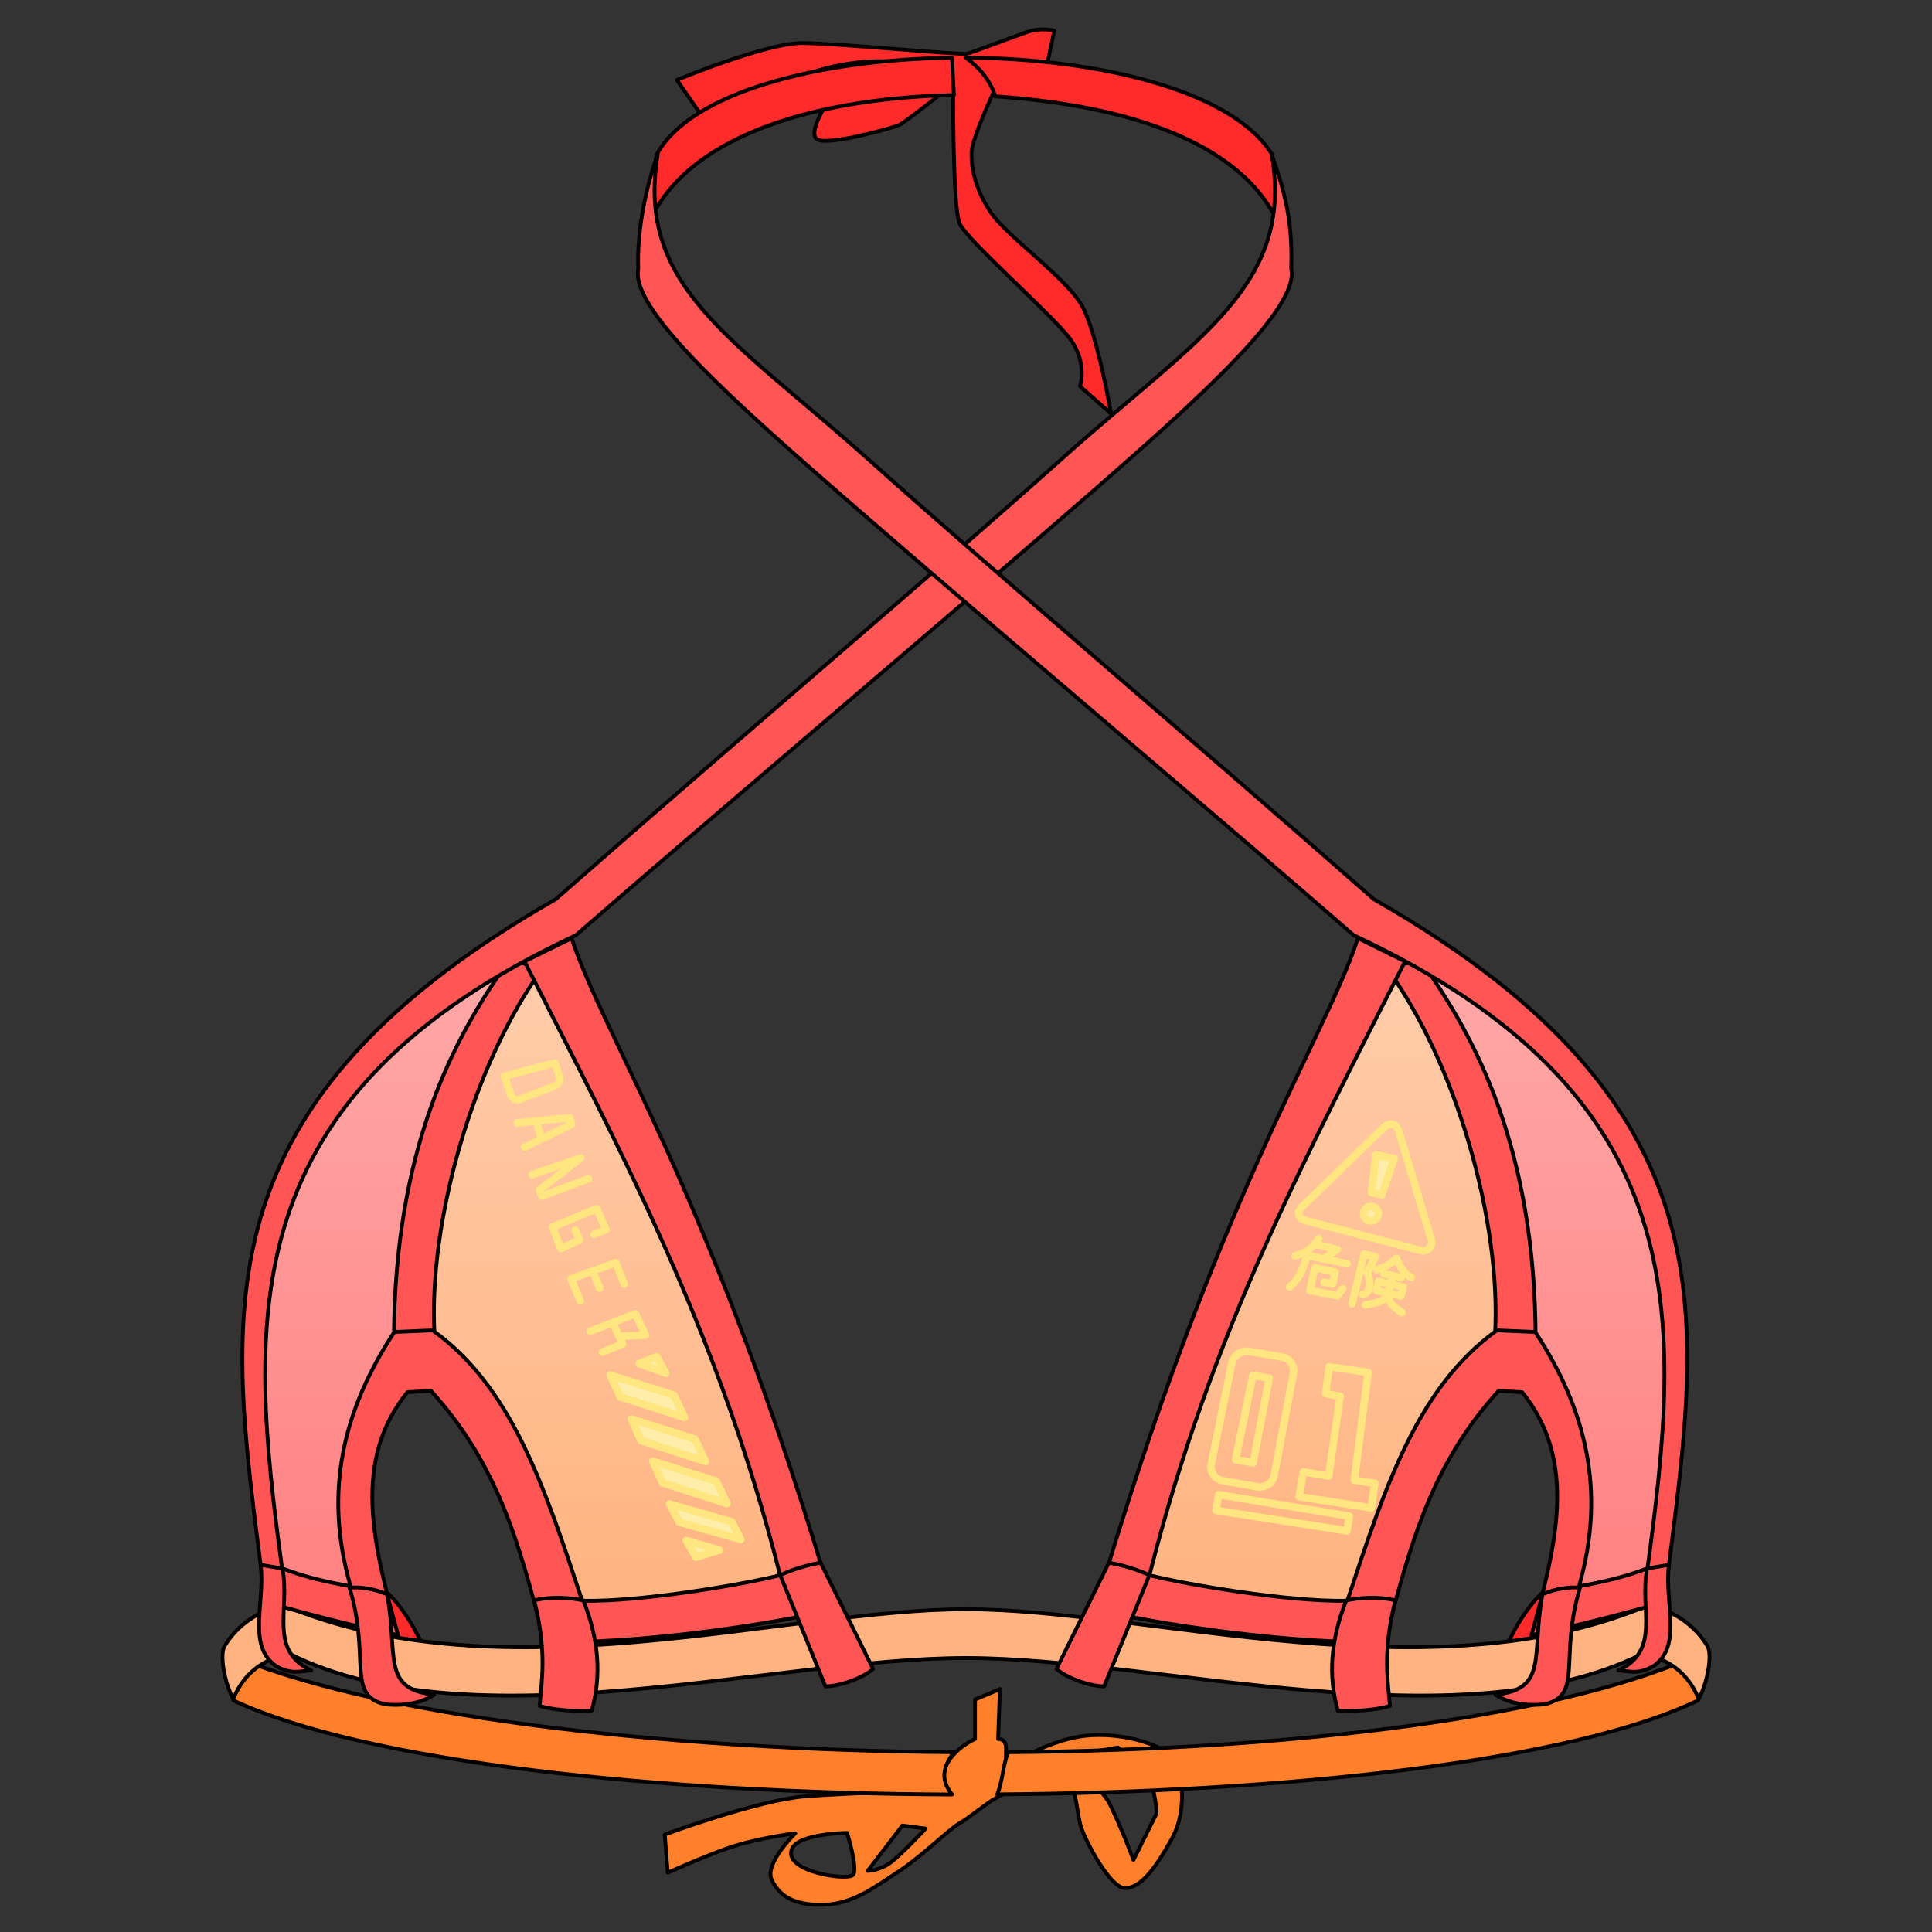 <?xml version="1.0" encoding="UTF-8" standalone="no"?>
<svg
   viewBox="0 0 256 256"
   version="1.1"
   id="svg922"
   sodipodi:docname="cyber_bra.svg"
   xml:space="preserve"
   inkscape:version="1.2 (dc2aedaf03, 2022-05-15)"
   xmlns:inkscape="http://www.inkscape.org/namespaces/inkscape"
   xmlns:sodipodi="http://sodipodi.sourceforge.net/DTD/sodipodi-0.dtd"
   xmlns:xlink="http://www.w3.org/1999/xlink"
   xmlns="http://www.w3.org/2000/svg"
   xmlns:svg="http://www.w3.org/2000/svg"><rect x="0" y="0" width="256" height="256" fill="#333333" stroke="none"/><sodipodi:namedview
     id="namedview924"
     pagecolor="#ffffff"
     bordercolor="#000000"
     borderopacity="0.25"
     inkscape:showpageshadow="2"
     inkscape:pageopacity="0.0"
     inkscape:pagecheckerboard="0"
     inkscape:deskcolor="#d1d1d1"
     showgrid="false"
     inkscape:zoom="3.3398438"
     inkscape:cx="105.69357"
     inkscape:cy="146.86316"
     inkscape:window-width="1920"
     inkscape:window-height="1051"
     inkscape:window-x="-9"
     inkscape:window-y="-9"
     inkscape:window-maximized="1"
     inkscape:current-layer="svg922" /><defs
     id="defs664"><linearGradient
       inkscape:collect="always"
       id="linearGradient10382"><stop
         style="stop-color:#ff8080;stop-opacity:1"
         offset="0"
         id="stop10378" /><stop
         style="stop-color:#ffaaaa;stop-opacity:1"
         offset="1"
         id="stop10380" /></linearGradient><linearGradient
       inkscape:collect="always"
       id="linearGradient10372"><stop
         style="stop-color:#ff8080;stop-opacity:1"
         offset="0"
         id="stop10368" /><stop
         style="stop-color:#ffaaaa;stop-opacity:1"
         offset="1"
         id="stop10370" /></linearGradient><linearGradient
       inkscape:collect="always"
       id="linearGradient10366"><stop
         style="stop-color:#ffb380;stop-opacity:1"
         offset="0"
         id="stop10362" /><stop
         style="stop-color:#ffccaa;stop-opacity:1"
         offset="1"
         id="stop10364" /></linearGradient><linearGradient
       inkscape:collect="always"
       id="linearGradient10356"><stop
         style="stop-color:#ffb380;stop-opacity:1"
         offset="0"
         id="stop10352" /><stop
         style="stop-color:#ffccaa;stop-opacity:1"
         offset="1"
         id="stop10354" /></linearGradient><inkscape:path-effect
       effect="fillet_chamfer"
       id="path-effect5764"
       is_visible="true"
       lpeversion="1"
       nodesatellites_param="F,0,0,1,0,2,0,1 @ F,0,0,1,0,2,0,1 @ F,0,0,1,0,2,0,1 @ F,0,0,1,0,2,0,1"
       unit="px"
       method="auto"
       mode="F"
       radius="2"
       chamfer_steps="1"
       flexible="false"
       use_knot_distance="true"
       apply_no_radius="true"
       apply_with_radius="true"
       only_selected="false"
       hide_knots="false" /><inkscape:path-effect
       effect="fillet_chamfer"
       id="path-effect5169"
       is_visible="true"
       lpeversion="1"
       nodesatellites_param="F,0,0,1,0,0,0,1 @ F,0,0,1,0,0,0,1 @ F,0,1,1,0,1,0,2 @ F,0,1,1,0,1,0,2"
       unit="px"
       method="auto"
       mode="F"
       radius="1"
       chamfer_steps="1"
       flexible="false"
       use_knot_distance="true"
       apply_no_radius="true"
       apply_with_radius="true"
       only_selected="true"
       hide_knots="false" /><inkscape:path-effect
       effect="fillet_chamfer"
       id="path-effect3282"
       is_visible="true"
       lpeversion="1"
       nodesatellites_param="F,0,0,1,0,2,0,1 @ F,0,0,1,0,2,0,1 @ F,0,0,1,0,2,0,1"
       unit="px"
       method="auto"
       mode="F"
       radius="2"
       chamfer_steps="1"
       flexible="false"
       use_knot_distance="true"
       apply_no_radius="true"
       apply_with_radius="true"
       only_selected="false"
       hide_knots="false" /><linearGradient
       id="innoGrad6"><stop
         offset="0"
         stop-color="#ff2a2a"
         stop-opacity="0"
         id="stop554" /><stop
         offset="1"
         stop-color="#ff2a2a"
         stop-opacity=".402"
         id="stop556" /></linearGradient><linearGradient
       id="innoGrad7"><stop
         offset="0"
         stop-color="#ff2a2a"
         stop-opacity="0"
         id="stop559" /><stop
         offset="1"
         stop-color="#ff2a2a"
         stop-opacity=".5"
         id="stop561" /></linearGradient><linearGradient
       id="innoGrad5"><stop
         offset="0"
         stop-color="#ff2a2a"
         stop-opacity=".502"
         id="stop564" /><stop
         offset=".385"
         stop-color="#ff2a2a"
         stop-opacity="0"
         id="stop566" /><stop
         offset=".577"
         stop-color="#ff2a2a"
         stop-opacity=".502"
         id="stop568" /><stop
         offset=".77"
         stop-color="#ff2a2a"
         stop-opacity="0"
         id="stop570" /><stop
         offset="1"
         stop-color="#ff2a2a"
         stop-opacity=".502"
         id="stop572" /></linearGradient><linearGradient
       id="innoGrad4"><stop
         offset="0"
         stop-color="#ff2a2a"
         stop-opacity=".502"
         id="stop575" /><stop
         offset=".5"
         stop-color="#ff2a2a"
         stop-opacity="0"
         id="stop577" /><stop
         offset="1"
         stop-color="#ff2a2a"
         stop-opacity=".502"
         id="stop579" /></linearGradient><linearGradient
       id="innoGrad3"><stop
         offset="0"
         stop-color="#ff2a2a"
         id="stop582" /><stop
         offset="1"
         stop-color="#ff2a2a"
         stop-opacity="0"
         id="stop584" /></linearGradient><linearGradient
       id="innoGrad2"><stop
         offset="0"
         stop-color="#ff7f2a"
         stop-opacity="0"
         id="stop587" /><stop
         offset="1"
         stop-color="#ff7f2a"
         stop-opacity=".502"
         id="stop589" /></linearGradient><linearGradient
       id="innoGrad1"><stop
         offset="0"
         stop-color="#ff2a2a"
         stop-opacity="0"
         id="stop592" /><stop
         offset="1"
         stop-color="#ff2a2a"
         stop-opacity=".502"
         id="stop594" /></linearGradient><radialGradient
       id="radialGradient1139"
       cx="135.506"
       cy="186.841"
       r="79.465"
       fx="135.506"
       fy="186.841"
       gradientTransform="matrix(0,0.539,-0.541,0,595.7,80.85)"
       gradientUnits="userSpaceOnUse"
       xlink:href="#innoGrad1" /><linearGradient
       id="linearGradient1162"
       x1="127.197"
       x2="127.197"
       y1="178.156"
       y2="246.185"
       gradientUnits="userSpaceOnUse"
       xlink:href="#innoGrad6"
       gradientTransform="matrix(0.932,0,0,0.932,376.228,-7.66)" /><linearGradient
       id="linearGradient1164"
       x1="129.466"
       x2="129.466"
       y1="189.246"
       y2="116.749"
       gradientUnits="userSpaceOnUse"
       xlink:href="#innoGrad7"
       gradientTransform="matrix(0.932,0,0,0.932,376.228,-7.66)" /><radialGradient
       id="radialGradient1182"
       cx="128.663"
       cy="178.455"
       r="55.609"
       fx="128.663"
       fy="178.455"
       gradientTransform="matrix(-2.199,0,0,-2.205,771.854,551.559)"
       gradientUnits="userSpaceOnUse"
       xlink:href="#innoGrad1" /><radialGradient
       id="radialGradient1190"
       cx="129.848"
       cy="177.734"
       r="55.782"
       fx="129.848"
       fy="177.734"
       gradientTransform="matrix(0,2.156,-2.14,0,877.704,-122.626)"
       gradientUnits="userSpaceOnUse"
       xlink:href="#innoGrad1" /><radialGradient
       id="radialGradient1215"
       cx="127.999"
       cy="171.553"
       r="60.893"
       fx="127.999"
       fy="171.553"
       gradientTransform="matrix(0,0.932,-0.939,0,656.686,32.938)"
       gradientUnits="userSpaceOnUse"
       xlink:href="#innoGrad2" /><linearGradient
       id="linearGradient1244"
       x1="191.695"
       x2="197.612"
       y1="242.336"
       y2="254.268"
       gradientUnits="userSpaceOnUse"
       xlink:href="#innoGrad3" /><linearGradient
       id="linearGradient1258"
       x1="173.962"
       x2="173.082"
       y1="239.479"
       y2="244.177"
       gradientUnits="userSpaceOnUse"
       xlink:href="#innoGrad3" /><linearGradient
       id="linearGradient1266"
       x1="126.741"
       x2="128.013"
       y1="236.306"
       y2="244.171"
       gradientUnits="userSpaceOnUse"
       xlink:href="#innoGrad3" /><linearGradient
       id="linearGradient1274"
       x1="73.8"
       x2="74.373"
       y1="239.134"
       y2="247.763"
       gradientUnits="userSpaceOnUse"
       xlink:href="#innoGrad3" /><linearGradient
       id="linearGradient1282"
       x1="63.737"
       x2="59.555"
       y1="240.743"
       y2="252.632"
       gradientUnits="userSpaceOnUse"
       xlink:href="#innoGrad3" /><linearGradient
       id="linearGradient1290"
       x1="52.79"
       x2="47.393"
       y1="241.359"
       y2="251.234"
       gradientUnits="userSpaceOnUse"
       xlink:href="#innoGrad3" /><linearGradient
       id="linearGradient1298"
       x1="218.585"
       x2="221.499"
       y1="243.069"
       y2="247.95"
       gradientUnits="userSpaceOnUse"
       xlink:href="#innoGrad3" /><linearGradient
       id="linearGradient1306"
       x1="225.625"
       x2="236.745"
       y1="238.215"
       y2="249.006"
       gradientUnits="userSpaceOnUse"
       xlink:href="#innoGrad3" /><linearGradient
       id="linearGradient1314"
       x1="223.464"
       x2="225.859"
       y1="239.34"
       y2="250.727"
       gradientUnits="userSpaceOnUse"
       xlink:href="#innoGrad3" /><linearGradient
       id="linearGradient1322"
       x1="227.982"
       x2="240.406"
       y1="238.068"
       y2="239.492"
       gradientUnits="userSpaceOnUse"
       xlink:href="#innoGrad3" /><linearGradient
       id="linearGradient1330"
       x1="201.644"
       x2="208.188"
       y1="245.273"
       y2="253.89"
       gradientUnits="userSpaceOnUse"
       xlink:href="#innoGrad3" /><linearGradient
       id="linearGradient1338"
       x1="139.838"
       x2="146.589"
       y1="236.745"
       y2="243.553"
       gradientUnits="userSpaceOnUse"
       xlink:href="#innoGrad3" /><linearGradient
       id="linearGradient1346"
       x1="110.805"
       x2="111.266"
       y1="237.315"
       y2="245.644"
       gradientUnits="userSpaceOnUse"
       xlink:href="#innoGrad3" /><linearGradient
       id="linearGradient1354"
       x1="98.556"
       x2="98.053"
       y1="236.003"
       y2="242.331"
       gradientUnits="userSpaceOnUse"
       xlink:href="#innoGrad3" /><linearGradient
       id="linearGradient1362"
       x1="36.274"
       x2="31.81"
       y1="237.317"
       y2="246.665"
       gradientUnits="userSpaceOnUse"
       xlink:href="#innoGrad3" /><linearGradient
       id="linearGradient1406"
       x1="28.923"
       x2="35.501"
       y1="255.231"
       y2="237.014"
       gradientUnits="userSpaceOnUse"
       xlink:href="#innoGrad1" /><linearGradient
       id="linearGradient1414"
       x1="73.788"
       x2="79.071"
       y1="255.568"
       y2="239.912"
       gradientUnits="userSpaceOnUse"
       xlink:href="#innoGrad1" /><linearGradient
       id="linearGradient1422"
       x1="48.207"
       x2="58.592"
       y1="260.101"
       y2="240.158"
       gradientUnits="userSpaceOnUse"
       xlink:href="#innoGrad1" /><linearGradient
       id="linearGradient1430"
       x1="199.834"
       x2="200.031"
       y1="258.86"
       y2="246.028"
       gradientUnits="userSpaceOnUse"
       xlink:href="#innoGrad1" /><linearGradient
       id="linearGradient1438"
       x1="185.275"
       x2="181.381"
       y1="256.055"
       y2="242.803"
       gradientUnits="userSpaceOnUse"
       xlink:href="#innoGrad1" /><linearGradient
       id="linearGradient1446"
       x1="140.84"
       x2="138.203"
       y1="260.282"
       y2="236.504"
       gradientUnits="userSpaceOnUse"
       xlink:href="#innoGrad1" /><linearGradient
       id="linearGradient1456"
       x1="114.287"
       x2="111.716"
       y1="260.122"
       y2="237.07"
       gradientUnits="userSpaceOnUse"
       xlink:href="#innoGrad1" /><linearGradient
       id="linearGradient1464"
       x1="244.885"
       x2="229.918"
       y1="256.034"
       y2="237.242"
       gradientUnits="userSpaceOnUse"
       xlink:href="#innoGrad1" /><linearGradient
       id="linearGradient1482"
       x1="12.33"
       x2="240.392"
       y1="114.615"
       y2="114.615"
       gradientUnits="userSpaceOnUse"
       xlink:href="#innoGrad3" /><linearGradient
       id="linearGradient1484"
       x1="168.262"
       x2="161.636"
       y1="127.361"
       y2="112.234"
       gradientUnits="userSpaceOnUse"
       xlink:href="#innoGrad3" /><linearGradient
       id="linearGradient1486"
       x1="148.478"
       x2="148.277"
       y1="128.421"
       y2="113.615"
       gradientUnits="userSpaceOnUse"
       xlink:href="#innoGrad3" /><linearGradient
       id="linearGradient1488"
       x1="229.4"
       x2="236.077"
       y1="124.97"
       y2="112.697"
       gradientUnits="userSpaceOnUse"
       xlink:href="#innoGrad3" /><linearGradient
       id="linearGradient1490"
       x1="42.086"
       x2="31.547"
       y1="118.859"
       y2="100.553"
       gradientUnits="userSpaceOnUse"
       xlink:href="#innoGrad3" /><linearGradient
       id="linearGradient1492"
       x1="26.296"
       x2="17.206"
       y1="122.344"
       y2="110.276"
       gradientUnits="userSpaceOnUse"
       xlink:href="#innoGrad3" /><linearGradient
       id="linearGradient1494"
       x1="53.822"
       x2="52.189"
       y1="122.479"
       y2="99.971"
       gradientUnits="userSpaceOnUse"
       xlink:href="#innoGrad3" /><linearGradient
       id="linearGradient1496"
       x1="81.483"
       x2="82.29"
       y1="127.903"
       y2="110.547"
       gradientUnits="userSpaceOnUse"
       xlink:href="#innoGrad3" /><linearGradient
       id="linearGradient1498"
       x1="100.194"
       x2="102.9"
       y1="127.361"
       y2="110.005"
       gradientUnits="userSpaceOnUse"
       xlink:href="#innoGrad3" /><linearGradient
       id="linearGradient1500"
       x1="116.305"
       x2="116.731"
       y1="127.575"
       y2="110.276"
       gradientUnits="userSpaceOnUse"
       xlink:href="#innoGrad3" /><linearGradient
       id="linearGradient1502"
       x1="127.489"
       x2="128.405"
       y1="127.626"
       y2="115.765"
       gradientUnits="userSpaceOnUse"
       xlink:href="#innoGrad3" /><linearGradient
       id="linearGradient1504"
       x1="193.349"
       x2="194.29"
       y1="122.669"
       y2="109.327"
       gradientUnits="userSpaceOnUse"
       xlink:href="#innoGrad3" /><linearGradient
       id="linearGradient1506"
       x1="206.5"
       x2="204.215"
       y1="126.818"
       y2="109.491"
       gradientUnits="userSpaceOnUse"
       xlink:href="#innoGrad3" /><linearGradient
       id="linearGradient1508"
       x1="218.703"
       x2="217.884"
       y1="124.649"
       y2="109.734"
       gradientUnits="userSpaceOnUse"
       xlink:href="#innoGrad3" /><linearGradient
       id="linearGradient1510"
       x1="181.55"
       x2="179.375"
       y1="123.022"
       y2="112.988"
       gradientUnits="userSpaceOnUse"
       xlink:href="#innoGrad3" /><linearGradient
       id="linearGradient1512"
       x1="71.177"
       x2="72.014"
       y1="120.039"
       y2="112.24"
       gradientUnits="userSpaceOnUse"
       xlink:href="#innoGrad3" /><linearGradient
       id="linearGradient1547"
       x1="160.982"
       x2="169.441"
       y1="109.078"
       y2="127.383"
       gradientUnits="userSpaceOnUse"
       xlink:href="#innoGrad1" /><linearGradient
       id="linearGradient1555"
       x1="147.144"
       x2="147.101"
       y1="101.765"
       y2="123.596"
       gradientUnits="userSpaceOnUse"
       xlink:href="#innoGrad1" /><linearGradient
       id="linearGradient1563"
       x1="204.371"
       x2="202.974"
       y1="99.752"
       y2="128.498"
       gradientUnits="userSpaceOnUse"
       xlink:href="#innoGrad1" /><linearGradient
       id="linearGradient1571"
       x1="93.787"
       x2="93.881"
       y1="101.327"
       y2="127.597"
       gradientUnits="userSpaceOnUse"
       xlink:href="#innoGrad1" /><linearGradient
       id="linearGradient1579"
       x1="51.4"
       x2="49.345"
       y1="90.775"
       y2="121.073"
       gradientUnits="userSpaceOnUse"
       xlink:href="#innoGrad1" /><linearGradient
       id="linearGradient1605"
       x1="50.297"
       x2="50.297"
       y1="21.887"
       y2="117.928"
       gradientUnits="userSpaceOnUse"
       xlink:href="#innoGrad4" /><linearGradient
       id="linearGradient1607"
       x1="50.297"
       x2="40.88"
       y1="21.887"
       y2="116.887"
       gradientUnits="userSpaceOnUse"
       xlink:href="#innoGrad1" /><linearGradient
       id="linearGradient1656"
       x1="1.589"
       x2="44.646"
       y1="91.053"
       y2="28.315"
       gradientUnits="userSpaceOnUse"
       xlink:href="#innoGrad1" /><linearGradient
       id="linearGradient1664"
       x1="17.089"
       x2="46.67"
       y1="32.858"
       y2="24.995"
       gradientUnits="userSpaceOnUse"
       xlink:href="#innoGrad4" /><linearGradient
       id="linearGradient1672"
       x1="17.589"
       x2="50.59"
       y1="33.428"
       y2="24.996"
       gradientUnits="userSpaceOnUse"
       xlink:href="#innoGrad4" /><linearGradient
       id="linearGradient1680"
       x1="22.34"
       x2="44.188"
       y1="63.303"
       y2="72.915"
       gradientUnits="userSpaceOnUse"
       xlink:href="#innoGrad4" /><linearGradient
       id="linearGradient1696"
       x1="22.34"
       x2="41.525"
       y1="63.303"
       y2="27.557"
       gradientUnits="userSpaceOnUse"
       xlink:href="#innoGrad1" /><linearGradient
       id="linearGradient1712"
       x1="44.061"
       x2=".522"
       y1="30.437"
       y2="136.574"
       gradientUnits="userSpaceOnUse"
       xlink:href="#innoGrad5" /><linearGradient
       id="linearGradient1732"
       x1="6.786"
       x2="16.787"
       y1="51.304"
       y2="51.304"
       gradientUnits="userSpaceOnUse"
       xlink:href="#innoGrad1" /><linearGradient
       id="linearGradient1784"
       x1="205.69"
       x2="201.773"
       y1="21.887"
       y2="116.886"
       gradientUnits="userSpaceOnUse"
       xlink:href="#innoGrad4" /><linearGradient
       id="linearGradient1792"
       x1="215.12"
       x2="205.689"
       y1="116.886"
       y2="21.886"
       gradientUnits="userSpaceOnUse"
       xlink:href="#innoGrad1" /><linearGradient
       id="linearGradient1800"
       x1="254.398"
       x2="211.341"
       y1="91.053"
       y2="28.316"
       gradientUnits="userSpaceOnUse"
       xlink:href="#innoGrad4" /><linearGradient
       id="linearGradient1808"
       x1="207.148"
       x2="205.98"
       y1="27.944"
       y2="61.627"
       gradientUnits="userSpaceOnUse"
       xlink:href="#innoGrad4" /><linearGradient
       id="linearGradient1816"
       x1="210.94"
       x2="205.98"
       y1="21.887"
       y2="61.627"
       gradientUnits="userSpaceOnUse"
       xlink:href="#innoGrad4" /><linearGradient
       id="linearGradient1824"
       x1="211.417"
       x2="225.783"
       y1="53.649"
       y2="48.225"
       gradientUnits="userSpaceOnUse"
       xlink:href="#innoGrad4" /><linearGradient
       id="linearGradient1832"
       x1="224.773"
       x2="211.341"
       y1="98.12"
       y2="28.316"
       gradientUnits="userSpaceOnUse"
       xlink:href="#innoGrad1" /><linearGradient
       id="linearGradient1840"
       x1="-167.866"
       x2="-157.866"
       y1="135.842"
       y2="135.842"
       gradientUnits="userSpaceOnUse"
       xlink:href="#innoGrad1" /><linearGradient
       inkscape:collect="always"
       xlink:href="#linearGradient10356"
       id="linearGradient10358"
       x1="125.761"
       y1="225.269"
       x2="125.761"
       y2="136.135"
       gradientUnits="userSpaceOnUse"
       gradientTransform="matrix(0.959,0,0,0.959,7.45,-2.241)" /><linearGradient
       inkscape:collect="always"
       xlink:href="#linearGradient10366"
       id="linearGradient10360"
       x1="125.761"
       y1="225.269"
       x2="125.761"
       y2="136.135"
       gradientUnits="userSpaceOnUse"
       gradientTransform="matrix(0.959,0,0,0.959,7.45,-2.241)" /><linearGradient
       inkscape:collect="always"
       xlink:href="#linearGradient10372"
       id="linearGradient10374"
       x1="123.855"
       y1="225.48"
       x2="123.855"
       y2="130.842"
       gradientUnits="userSpaceOnUse"
       gradientTransform="matrix(0.959,0,0,0.959,7.45,-2.241)" /><linearGradient
       inkscape:collect="always"
       xlink:href="#linearGradient10382"
       id="linearGradient10376"
       x1="123.855"
       y1="225.48"
       x2="123.855"
       y2="130.842"
       gradientUnits="userSpaceOnUse"
       gradientTransform="matrix(0.959,0,0,0.959,7.45,-2.241)" /><linearGradient
       id="linearGradient23956"><stop
         stop-color="#faa"
         offset="0"
         id="stop23954" /><stop
         stop-color="#ff8080"
         offset="1"
         id="stop23952"
         style="stop-color:#ff8080;stop-opacity:1" /></linearGradient><linearGradient
       id="linearGradient23944"><stop
         stop-color="#ff8080"
         offset="0"
         id="stop23940"
         style="stop-color:#ff5555;stop-opacity:1" /><stop
         stop-color="#faa"
         offset="1"
         id="stop23942" /></linearGradient><linearGradient
       id="linearGradient69681"
       x1="140.94"
       x2="112.37"
       y1="155.9"
       y2="154.37"
       gradientUnits="userSpaceOnUse"><stop
         stop-color="#f55"
         offset="0"
         id="stop69677"
         style="stop-color:#ff8080;stop-opacity:1" /><stop
         stop-color="#ff8080"
         offset="1"
         id="stop69679"
         style="stop-color:#ff8080;stop-opacity:0;" /></linearGradient><linearGradient
       id="linearGradient911"
       x1="130.2"
       x2="131.07"
       y1="73.638"
       y2="33.177"
       gradientUnits="userSpaceOnUse"><stop
         stop-color="#ff2a2a"
         offset="0"
         id="stop1892" /><stop
         stop-color="#f55"
         offset="1"
         id="stop1894" /></linearGradient><linearGradient
       id="linearGradient5045-4"
       x1="336.34"
       x2="336.61"
       y1="28.321"
       y2="13.589"
       gradientTransform="matrix(1.067,0,0,1.067,-233.26,-9.76)"
       gradientUnits="userSpaceOnUse"><stop
         stop-color="#ff7f2a"
         offset="0"
         id="stop16805"
         style="stop-color:#ffb380;stop-opacity:1" /><stop
         stop-color="#f95"
         offset="1"
         id="stop16807"
         style="stop-color:#ffccaa;stop-opacity:1" /></linearGradient><linearGradient
       id="linearGradient5081-9"
       x1="328.93"
       x2="320.71"
       y1="192.43"
       y2="193.5"
       gradientTransform="matrix(1.067,0,0,1.067,-233.26,-9.76)"
       gradientUnits="userSpaceOnUse"
       xlink:href="#linearGradient10382" /><linearGradient
       id="linearGradient5196-2"
       x1="378.21"
       x2="367.32"
       y1="109.75"
       y2="109.75"
       gradientTransform="matrix(1.067,0,0,1.067,-233.26,-9.76)"
       gradientUnits="userSpaceOnUse"
       xlink:href="#linearGradient10382" /><linearGradient
       id="linearGradient5218-2"
       x1="294.29"
       x2="308.93"
       y1="116.36"
       y2="115.11"
       gradientTransform="matrix(1.067,0,0,1.067,-233.26,-9.76)"
       gradientUnits="userSpaceOnUse"
       xlink:href="#linearGradient10382" /><linearGradient
       id="linearGradient5228-0"
       x1="324.02"
       x2="319.29"
       y1="61.982"
       y2="60.554"
       gradientTransform="matrix(1.067,0,0,1.067,-233.26,-9.76)"
       gradientUnits="userSpaceOnUse"
       xlink:href="#linearGradient10382" /><linearGradient
       id="linearGradient5216-4"
       x1="335.09"
       x2="328.48"
       y1="42.786"
       y2="34.839"
       gradientTransform="matrix(1.067,0,0,1.067,-233.26,-9.76)"
       gradientUnits="userSpaceOnUse"
       xlink:href="#linearGradient10382" /><linearGradient
       id="linearGradient5184-8"
       x1="336.57"
       x2="336.89"
       y1="83.138"
       y2="93.744"
       gradientTransform="matrix(1.067,0,0,1.067,-233.26,-9.76)"
       gradientUnits="userSpaceOnUse"><stop
         stop-color="#ffb380"
         offset="0"
         id="stop16820" /><stop
         stop-color="#f95"
         offset="0"
         id="stop16822" /><stop
         stop-color="#ffb380"
         offset="1"
         id="stop16824" /></linearGradient></defs><path
     style="fill:#ff2a2a;fill-opacity:1;stroke:#000000;stroke-width:0.5;stroke-linecap:round;stroke-linejoin:round;stroke-dasharray:none;stop-color:#000000"
     d="m 147.226,54.819 -4.119,-3.628 c 0,0 1.113,-3.182 -1.478,-6.494 -2.591,-3.313 -13.528,-12.913 -14.477,-15.081 -0.949,-2.169 -0.856,-18.465 -0.856,-18.465 0,0 -6.304,5.038 -7.153,5.415 -0.849,0.377 -9.568,2.831 -10.91,1.871 -1.341,-0.96 1.862,-6.104 3.298,-6.88 1.436,-0.776 11.299,-2.736 11.299,-2.736 0,0 -6.649,-2.073 -15.352,0.805 -8.703,2.878 -14.386,5.882 -14.386,5.882 l -3.404,-4.915 c 0,0 11.881,-4.933 16.674,-4.894 4.792,0.039 20.89,1.622 21.778,1.407 0.888,-0.215 6.201,-2.273 8.018,-2.884 1.817,-0.611 3.546,-0.173 3.546,-0.173 l -1.445,6.774 c 0,0 -1.479,0.377 -2.972,0.195 -1.494,-0.183 -3.003,-0.181 -3.003,-0.181 0,0 -3.491,7.326 -3.551,9.339 -0.058,2.013 0.445,4.859 2.597,8.032 2.153,3.173 10.239,8.794 12.162,12.526 1.923,3.731 3.732,14.086 3.732,14.086 z"
     id="path23565" /><path
     id="path24231"
     style="fill:#ff7f2a;fill-opacity:1;stroke:#000000;stroke-width:0.5;stroke-linecap:round;stroke-linejoin:round;stroke-dasharray:none;stop-color:#000000"
     d="m 132.495,223.812 -3.301,1.387 v 5.227 c 0,0 -2.49,1.063 -3.697,3.268 -1.207,2.205 0.239,3.51 0.239,3.51 0,0 -12.874,0.33 -19.069,0.82 -6.196,0.49 -18.587,5.062 -18.587,5.062 l 0.401,5.062 c 0,0 4.267,-1.956 7.968,-3.263 3.701,-1.307 8.933,-1.964 8.933,-1.964 0,0 -4.104,4.006 -3.138,6.129 0.966,2.123 2.893,3.427 6.836,3.345 3.943,-0.082 6.841,-2.366 9.979,-4.407 3.138,-2.042 6.52,-5.473 8.049,-6.371 1.529,-0.898 3.618,-2.697 4.824,-3.351 1.207,-0.653 2.493,-1.634 2.493,-1.634 0,0 6.6,-0.407 7.404,0.165 0.805,0.572 0.883,3.429 1.366,5.144 0.483,1.715 3.864,8.248 5.876,8.248 2.012,0 3.943,-2.447 6.196,-6.531 2.253,-4.084 1.127,-8.819 0.564,-10.289 -0.563,-1.47 -5.632,-3.76 -11.264,-3.433 -5.632,0.327 -11.328,4.33 -11.328,4.33 0,0 0.064,-1.307 0.064,-2.613 0,-1.307 -1.046,-1.227 -1.046,-1.227 z m 15.647,7.742 c 0,0 2.333,2.427 3.641,3.639 1.309,1.213 1.478,5.083 1.478,5.083 l -3.072,6.181 c 0,0 -1.422,-3.871 -3.072,-7.279 -1.65,-3.407 -7.171,-5.776 -6.318,-6.181 0.853,-0.404 7.343,-1.443 7.343,-1.443 z m -28.566,10.34 3.072,0.402 c 0,0 -2.958,3.179 -4.494,4.392 -1.536,1.213 -3.184,1.211 -3.184,1.211 z m -7.338,0.979 c 0,0 1.48,4.68 0.797,5.547 -0.683,0.866 -9.437,-0.455 -8.08,-3.469 0.91,-2.021 7.282,-2.077 7.282,-2.077 z"
     sodipodi:nodetypes="cccscsccccscssscsssssscscccsccsscccscccssc" /><path
     id="path12184"
     style="fill:#ff7f2a;fill-opacity:1;stroke:#000000;stroke-width:0.5;stroke-linecap:round;stroke-linejoin:round;stroke-dasharray:none;stroke-opacity:1;stop-color:#000000"
     d="m 226.234,218.688 c -18.109,8.805 -54.93,13.193 -92.682,13.492 -0.717,2.065 -0.693,3.806 -1.41,5.582 38.418,-0.264 76.102,-4.392 92.867,-12.451 z m -196.629,0.186 1.305,6.438 c 17.457,8.167 56.336,12.301 95.233,12.469 -1.778,-2.257 -0.913,-3.926 0.229,-5.6 -38.643,-0.287 -77.805,-4.824 -96.767,-13.307 z"
     sodipodi:nodetypes="cccccccccc" /><path
     style="fill:#ff2a2a;fill-opacity:1;stroke:#000000;stroke-width:0.5;stroke-linecap:round;stroke-linejoin:round;stroke-dasharray:none;stroke-opacity:1;stop-color:#000000"
     d="m 50.935,210.692 c 2.66,2.319 4.543,6.008 5.686,8.682 l -6.092,-0.102 z"
     id="path9287-5"
     sodipodi:nodetypes="cccc" /><path
     style="fill:#ff2a2a;fill-opacity:1;stroke:#000000;stroke-width:0.5;stroke-linecap:round;stroke-linejoin:round;stroke-dasharray:none;stroke-opacity:1;stop-color:#000000"
     d="m 204.74,210.692 c -2.66,2.319 -4.543,6.008 -5.686,8.682 l 6.092,-0.102 z"
     id="path9287"
     sodipodi:nodetypes="cccc" /><path
     id="path11441"
     style="fill:#ffb380;fill-opacity:1;stroke:#000000;stroke-width:0.5;stroke-linecap:round;stroke-linejoin:round;stroke-dasharray:none;stroke-opacity:1;stop-color:#000000"
     d="m 37.462,212.658 c -3.049,0.775 -6.019,2.535 -7.792,5.607 -0.564,1.551 0.255,5.122 1.246,6.842 1.643,-4.049 4.842,-5.526 7.55,-5.915 24.331,12.031 64.211,0.502 89.534,0.502 25.323,0 65.201,11.529 89.532,-0.502 2.708,0.389 5.909,1.866 7.552,5.915 0.991,-1.72 1.81,-5.291 1.246,-6.842 -1.773,-3.072 -4.743,-4.833 -7.792,-5.607 -28.932,12.285 -66.584,0.575 -90.538,0.575 -23.954,0 -61.606,11.71 -90.538,-0.575 z" /><path
     id="path11274"
     style="fill:#ff2a2a;fill-opacity:1;stroke:#000000;stroke-width:0.5;stroke-linecap:round;stroke-linejoin:round;stroke-dasharray:none;stroke-opacity:1;stop-color:#000000"
     d="m 127.984,7.637 c 1.72,1.285 3.16,2.85 3.886,5.129 20.568,1.397 34.92,7.608 38.373,19.104 L 168.566,20.496 C 163.435,12.057 145.715,7.754 127.984,7.637 Z M 170.244,31.869 170.926,36.5 c 0,-1.627 -0.242,-3.168 -0.682,-4.631 z M 126.144,7.65 C 108.77,7.879 91.513,12.132 87.002,20.496 L 85.355,31.242 C 89.136,19.178 105.489,13.085 126.396,12.59 Z M 85.355,31.242 c -0.486,1.551 -0.756,3.193 -0.756,4.939 z"
     sodipodi:nodetypes="cccccccccccccccc" /><path
     style="fill:url(#linearGradient10360);fill-opacity:1;stroke:#000000;stroke-width:0.5;stroke-linecap:round;stroke-linejoin:round;stroke-dasharray:none;stroke-opacity:1;stop-color:#000000"
     d="m 106.925,210.863 -14.503,-43.655 -20.534,-43.655 -10.626,17.663 -6.893,26.423 1.005,13.355 7.611,5.457 12.349,28.864 z"
     id="path7818-5" /><path
     style="fill:url(#linearGradient10374);fill-opacity:1;stroke:#000000;stroke-width:0.5;stroke-linecap:round;stroke-linejoin:round;stroke-dasharray:none;stop-color:#000000"
     d="m 54.648,179.207 3.677,-29.664 12.135,-24.884 -16.303,9.806 -14.587,17.774 -5.393,16.671 -0.245,20.348 2.452,21.451 12.993,2.329 -2.206,-18.019 z"
     id="path3078-3"
     sodipodi:nodetypes="ccccccccccc" /><path
     style="fill:#ff5555;stroke:#000000;stroke-width:0.5;stroke-linecap:round;stroke-linejoin:round;stroke-dasharray:none;stop-color:#000000"
     d="m 57.59,177.001 c -0.918,-14.969 5.148,-36.308 14.464,-48.909 l -4.658,-0.735 c -7.478,10.378 -15.11,25.109 -15.2,50.013 z"
     id="path2931-4"
     sodipodi:nodetypes="ccccc" /><path
     style="fill:#ff5555;stroke:#000000;stroke-width:0.5;stroke-linecap:round;stroke-linejoin:round;stroke-dasharray:none;stop-color:#000000"
     d="M 110.564,213.194 C 94.585,158.81 80.061,137.579 75.742,124.316 l -6.241,3.077 c 12.787,25.266 25.66,48.887 33.865,81.334 -4.827,1.197 -18.27,3.543 -26.219,3.383 -5.07,-15.35 -9.403,-28.36 -19.816,-35.83 l -5.078,0.215 c -6.695,10.196 -9.458,21.028 -5.803,33.68 -3.025,-0.52 -6.049,-1.201 -9.074,-2.371 C 32.845,174.468 30.771,145.192 76.305,123.926 92.579,109.742 117.823,88.419 137.18,71.689 156.537,54.958 172.303,41.39 171.096,35.605 c 0.206,-6.485 -0.922,-10.288 -2.574,-15.139 2.944,17.496 -9.856,24.266 -27.709,40.225 -17.853,15.959 -41.126,35.592 -67.166,58.452 -49.625,28.376 -42.937,57.059 -38.484,93.157 5.369,1.471 10.464,2.892 17.58,4.364 -3.308,-12.083 -6.141,-23.054 1.243,-32.193 l 3.12,-0.173 c 8.683,9.545 11.677,19.857 15.01,33.181 11.051,0.62 31.463,-2.409 38.448,-4.283 z"
     id="path634-7"
     sodipodi:nodetypes="ccccccccccsccsccccccc" /><path
     style="fill:#ff5555;fill-opacity:1;stroke:#000000;stroke-width:0.5;stroke-linecap:round;stroke-linejoin:round;stroke-dasharray:none;stroke-opacity:1;stop-color:#000000"
     d="m 108.738,207.058 6.947,14.073 c -1.18,1.126 -4.238,2.293 -6.315,2.322 l -5.988,-14.74 c 1.565,-0.729 3.52,-1.331 5.355,-1.655 z"
     id="path8602-7"
     sodipodi:nodetypes="ccccc" /><path
     style="fill:#ff5555;fill-opacity:1;stroke:#000000;stroke-width:0.5;stroke-linecap:round;stroke-linejoin:round;stroke-dasharray:none;stroke-opacity:1;stop-color:#000000"
     d="m 77.285,212.062 c 2.074,5.146 2.428,10.017 1.117,14.622 -1.98,0.117 -5.155,-0.078 -6.905,-0.66 0.377,-3.968 0.891,-7.487 -0.711,-13.962 2.216,-0.557 4.782,-0.364 6.498,0 z"
     id="path9099-6"
     sodipodi:nodetypes="ccccc" /><path
     style="fill:#ff5555;fill-opacity:1;stroke:#000000;stroke-width:0.5;stroke-linecap:round;stroke-linejoin:round;stroke-dasharray:none;stroke-opacity:1;stop-color:#000000"
     d="m 51.291,211.25 c 1.502,8.02 -0.842,12.578 6.245,13.302 -1.781,1.154 -4.131,1.542 -6.549,1.269 -5.148,-1.185 -1.859,-6.214 -4.671,-15.434 1.202,-0.164 3.317,0.116 4.975,0.863 z"
     id="path9285-2"
     sodipodi:nodetypes="ccccc" /><path
     style="fill:#ff5555;fill-opacity:1;stroke:#000000;stroke-width:0.5;stroke-linecap:round;stroke-linejoin:round;stroke-dasharray:none;stroke-opacity:1;stop-color:#000000"
     d="m 37.431,207.848 c 1.029,5.477 -1.904,10.78 3.808,13.505 -1.341,0.017 -2.582,0.632 -4.668,-0.594 -3.887,-2.728 -1.408,-8.375 -2.033,-13.418 z"
     id="path9343-4"
     sodipodi:nodetypes="ccccc" /><path
     style="fill:url(#linearGradient10358);fill-opacity:1;stroke:#000000;stroke-width:0.5;stroke-linecap:round;stroke-linejoin:round;stroke-dasharray:none;stroke-opacity:1;stop-color:#000000"
     d="m 148.75,210.863 14.503,-43.655 20.534,-43.655 10.626,17.663 6.893,26.423 -1.005,13.355 -7.611,5.457 -12.349,28.864 z"
     id="path7818" /><path
     style="fill:url(#linearGradient10376);fill-opacity:1;stroke:#000000;stroke-width:0.5;stroke-linecap:round;stroke-linejoin:round;stroke-dasharray:none;stop-color:#000000"
     d="m 201.027,179.207 -3.677,-29.664 -12.135,-24.884 16.303,9.806 14.587,17.774 5.393,16.671 0.245,20.348 -2.452,21.451 -12.993,2.329 2.206,-18.019 z"
     id="path3078"
     sodipodi:nodetypes="ccccccccccc" /><path
     style="fill:#ff5555;stroke:#000000;stroke-width:0.5;stroke-linecap:round;stroke-linejoin:round;stroke-dasharray:none;stop-color:#000000"
     d="m 198.085,177.001 c 0.918,-14.969 -5.148,-36.308 -14.464,-48.909 l 4.658,-0.735 c 7.478,10.378 15.11,25.109 15.2,50.013 z"
     id="path2931"
     sodipodi:nodetypes="ccccc" /><path
     style="fill:#ff5555;stroke:#000000;stroke-width:0.5;stroke-linecap:round;stroke-linejoin:round;stroke-dasharray:none;stop-color:#000000"
     d="m 145.111,213.194 c 15.979,-54.384 30.503,-75.615 34.822,-88.878 l 6.241,3.077 c -12.787,25.266 -25.66,48.887 -33.865,81.334 4.827,1.197 18.27,3.543 26.219,3.383 5.07,-15.35 9.403,-28.36 19.816,-35.83 l 5.078,0.215 c 6.695,10.196 9.458,21.028 5.803,33.68 3.025,-0.52 6.049,-1.201 9.074,-2.371 4.531,-33.337 6.605,-62.613 -38.929,-83.879 C 163.096,109.742 137.852,88.419 118.495,71.689 99.138,54.958 83.372,41.39 84.579,35.605 84.346,30.515 85.681,24.449 87.153,20.466 84.21,37.962 97.01,44.732 114.862,60.691 c 17.853,15.959 41.126,35.592 67.166,58.452 49.625,28.376 42.937,57.059 38.484,93.157 -5.369,1.471 -10.464,2.892 -17.58,4.364 3.308,-12.083 6.141,-23.054 -1.243,-32.193 l -3.12,-0.173 c -8.683,9.545 -11.677,19.857 -15.01,33.181 -11.051,0.62 -31.463,-2.409 -38.448,-4.283 z"
     id="path634"
     sodipodi:nodetypes="ccccccccccsccsccccccc" /><path
     style="fill:none;stroke:#ffe680;stroke-width:1;stroke-linecap:round;stroke-linejoin:round;stroke-dasharray:none;stroke-opacity:1;stop-color:#000000"
     d="m 172.565,159.868 c 2.633,-2.54 8.168,-7.917 10.788,-10.464 0.792,-0.77 1.69,-0.536 2.008,0.522 l 4.306,14.371 a 1.126,1.126 133.936 0 1 -1.362,1.413 l -15.25,-3.959 c -1.069,-0.278 -1.285,-1.117 -0.49,-1.884 z"
     id="path3280"
     sodipodi:nodetypes="cccc"
     inkscape:path-effect="#path-effect3282"
     inkscape:original-d="m 171.11851,161.24905 c 0.30644,-0.24516 13.66731,-13.23862 13.66731,-13.23862 l 5.45467,18.20311 z" /><ellipse
     style="fill:#ffeeaa;stroke:#ffe680;stroke-width:1;stroke-linecap:round;stroke-linejoin:round;stroke-dasharray:none;stroke-opacity:1;stop-color:#000000"
     id="path3336"
     cx="181.66"
     cy="160.82"
     rx="0.981"
     ry="0.981" /><path
     style="fill:#ffeeaa;stroke:#ffe680;stroke-width:1;stroke-linecap:round;stroke-linejoin:round;stroke-dasharray:none;stroke-opacity:1;stop-color:#000000"
     d="m 181.732,158.034 1.365,0.303 1.647,-4.832 -2.427,-0.477 z"
     id="path4127" /><path
     style="fill:none;stroke:#ffe680;stroke-width:1;stroke-linecap:round;stroke-linejoin:round;stroke-dasharray:none;stroke-opacity:1;stop-color:#000000"
     d="m 66.832,142.593 6.688,-1.753 0.602,1.789 a 0.999,0.999 0 0 1 -0.59,1.252 l -4.627,1.772 a 0.929,0.929 0 0 1 -1.209,-0.563 z"
     id="path5167" /><path
     style="fill:none;stroke:#ffe680;stroke-width:1;stroke-linecap:round;stroke-linejoin:round;stroke-dasharray:none;stroke-opacity:1;stop-color:#000000"
     d="M 71.639,150.536 71.176,148.947"
     id="path5206" /><path
     style="fill:none;stroke:#ffe680;stroke-width:1;stroke-linecap:round;stroke-linejoin:round;stroke-dasharray:none;stroke-opacity:1;stop-color:#000000"
     d="m 70.529,155.644 6.408,-2.205 -5.444,4.239 0.319,0.814 6.16,-2.3"
     id="path5208" /><path
     style="fill:none;stroke:#ffe680;stroke-width:1;stroke-linecap:round;stroke-linejoin:round;stroke-dasharray:none;stroke-opacity:1;stop-color:#000000"
     d="m 68.539,148.795 6.953,-0.686 0.239,0.859 -6.217,3.034"
     id="path5210" /><path
     style="fill:none;stroke:#ffe680;stroke-width:1;stroke-linecap:round;stroke-linejoin:round;stroke-dasharray:none;stroke-opacity:1;stop-color:#000000"
     d="m 76.231,163.002 0.563,1.321 -2.49,1.121 -1.096,-2.854 5.867,-2.45 1.209,2.817 -1.573,0.592"
     id="path5212"
     sodipodi:nodetypes="ccccccc" /><path
     style="fill:none;stroke:#ffe680;stroke-width:1;stroke-linecap:round;stroke-linejoin:round;stroke-dasharray:none;stroke-opacity:1;stop-color:#000000"
     d="m 76.888,172.374 -1.226,-2.921 5.944,-2.139 1.105,2.835"
     id="path5214" /><path
     style="fill:none;stroke:#ffe680;stroke-width:1;stroke-linecap:round;stroke-linejoin:round;stroke-dasharray:none;stroke-opacity:1;stop-color:#000000"
     d="m 78.627,168.639 0.835,2.05"
     id="path5216"
     sodipodi:nodetypes="cc" /><path
     style="fill:none;stroke:#ffe680;stroke-width:1;stroke-linecap:round;stroke-linejoin:round;stroke-dasharray:none;stroke-opacity:1;stop-color:#000000"
     d="m 78.207,176.397 5.983,-2.314 1.335,2.827 -3.475,0.165 0.457,1.003 -2.681,1.092"
     id="path5376" /><path
     style="fill:none;stroke:#ffe680;stroke-width:1;stroke-linecap:round;stroke-linejoin:round;stroke-dasharray:none;stroke-opacity:1;stop-color:#000000"
     d="m 82.041,177.091 -0.832,-1.746"
     id="path5378"
     sodipodi:nodetypes="cc" /><path
     style="fill:#ffeeaa;stroke:#ffe680;stroke-width:1;stroke-linecap:round;stroke-linejoin:round;stroke-dasharray:none;stroke-opacity:1;stop-color:#000000"
     d="m 84.701,180.671 2.302,-0.903 1.2,2.181 z"
     id="path5540" /><path
     style="fill:#ffeeaa;stroke:#ffe680;stroke-width:1;stroke-linecap:round;stroke-linejoin:round;stroke-dasharray:none;stroke-opacity:1;stop-color:#000000"
     d="m 80.873,182.212 1.291,2.872 8.538,2.747 -1.393,-2.952 z"
     id="path5542"
     sodipodi:nodetypes="ccccc" /><path
     style="fill:#ffeeaa;stroke:#ffe680;stroke-width:1;stroke-linecap:round;stroke-linejoin:round;stroke-dasharray:none;stroke-opacity:1;stop-color:#000000"
     d="m 83.647,188.025 1.291,2.872 8.538,2.747 -1.393,-2.952 z"
     id="path5542-2"
     sodipodi:nodetypes="ccccc" /><path
     style="fill:#ffeeaa;stroke:#ffe680;stroke-width:1;stroke-linecap:round;stroke-linejoin:round;stroke-dasharray:none;stroke-opacity:1;stop-color:#000000"
     d="m 86.493,193.609 1.291,2.872 8.538,2.747 -1.393,-2.952 z"
     id="path5542-4"
     sodipodi:nodetypes="ccccc" /><path
     style="fill:#ffeeaa;stroke:#ffe680;stroke-width:1;stroke-linecap:round;stroke-linejoin:round;stroke-dasharray:none;stroke-opacity:1;stop-color:#000000"
     d="m 88.72,199.29 1.291,2.404 8.141,2.284 -1.189,-2.324 z"
     id="path5542-1"
     sodipodi:nodetypes="ccccc" /><path
     style="fill:#ffeeaa;stroke:#ffe680;stroke-width:1;stroke-linecap:round;stroke-linejoin:round;stroke-dasharray:none;stroke-opacity:1;stop-color:#000000"
     d="m 90.957,204.125 4.367,1.273 -3.133,0.947 z"
     id="path5592" /><path
     id="path5760"
     style="fill:none;stroke:#ffe680;stroke-width:1;stroke-linecap:round;stroke-linejoin:round;stroke-dasharray:none;stroke-opacity:1;stop-color:#000000"
     d="m 165.002,179.056 a 1.986,1.986 0 0 0 -1.77,1.581 l -2.733,13.35 a 1.865,1.865 0 0 0 1.504,2.211 l 4.599,0.809 a 1.943,1.943 0 0 0 2.244,-1.553 l 2.538,-13.442 a 1.881,1.882 0 0 0 -1.536,-2.203 l -4.341,-0.733 a 1.986,1.986 0 0 0 -0.506,-0.021 z m 1.008,3.194 2.162,0.365 -2.115,11.203 -2.332,-0.41 z" /><path
     style="fill:none;stroke:#ffe680;stroke-width:1;stroke-linecap:round;stroke-linejoin:round;stroke-dasharray:none;stroke-opacity:1;stop-color:#000000"
     d="m 175.649,184.643 0.482,-3.529 5.153,0.736 -1.828,14.267 2.716,0.432 -0.482,3.249 -9.545,-1.472 0.558,-3.3 3.351,0.558 1.523,-10.56 z"
     id="path5762"
     sodipodi:nodetypes="ccccccccccc" /><g
     aria-label="危険"
     id="text6186"
     style="font-stretch:condensed;font-size:16px;line-height:0px;font-family:Arial;-inkscape-font-specification:'Arial Condensed';text-orientation:upright;fill:#ffaaaa;stroke:#ffe680;stroke-width:0.368;stroke-linecap:round;stroke-linejoin:round;stroke-dasharray:none;stroke-opacity:1;stop-color:#000000"
     transform="matrix(0.528,0.126,-0.126,0.531,128.698,71.131)" /><path
     style="fill:none;fill-opacity:1;stroke:#ffe680;stroke-width:1;stroke-linecap:round;stroke-linejoin:round;stroke-dasharray:none;stroke-opacity:1;stop-color:#000000"
     d="m 170.899,170.52 c 0.98,-0.769 1.807,-2.19 2.288,-4.172 l 2.404,0.497"
     id="path6295"
     sodipodi:nodetypes="ccc" /><path
     style="fill:none;fill-opacity:1;stroke:#ffe680;stroke-width:1;stroke-linecap:round;stroke-linejoin:round;stroke-dasharray:none;stroke-opacity:1;stop-color:#000000"
     d="m 171.606,166.414 c 1.177,-0.293 2.257,-0.919 3.128,-2.268"
     id="path6351"
     sodipodi:nodetypes="cc" /><path
     style="fill:none;fill-opacity:1;stroke:#ffe680;stroke-width:1;stroke-linecap:round;stroke-linejoin:round;stroke-dasharray:none;stroke-opacity:1;stop-color:#000000"
     d="m 174.487,164.924 2.733,0.646 -1.811,1.225 3.079,0.662"
     id="path6353"
     sodipodi:nodetypes="cccc" /><path
     style="fill:none;fill-opacity:1;stroke:#ffe680;stroke-width:1;stroke-linecap:round;stroke-linejoin:round;stroke-dasharray:none;stroke-opacity:1;stop-color:#000000"
     d="m 175.442,169.908 1.136,0.232 0.329,-1.59 -2.683,-0.58 -0.642,3.03 3.638,0.679 0.691,-0.927"
     id="path6355"
     sodipodi:nodetypes="ccccccc" /><path
     style="fill:none;fill-opacity:1;stroke:#ffe680;stroke-width:1;stroke-linecap:round;stroke-linejoin:round;stroke-dasharray:none;stroke-opacity:1;stop-color:#000000"
     d="m 179.163,172.739 1.597,-6.573 1.482,0.348 -1.07,2.136 c 0.418,0.995 0.639,2.695 -0.626,2.848"
     id="path6357"
     sodipodi:nodetypes="ccccc" /><path
     style="fill:none;fill-opacity:1;stroke:#ffe680;stroke-width:1;stroke-linecap:round;stroke-linejoin:round;stroke-dasharray:none;stroke-opacity:1;stop-color:#000000"
     d="m 182.422,168.219 c 0.908,-0.202 1.757,-0.642 2.618,-1.49 0.461,1.069 0.881,1.992 1.959,2.517"
     id="path6359"
     sodipodi:nodetypes="ccc" /><path
     style="fill:none;fill-opacity:1;stroke:#ffe680;stroke-width:1;stroke-linecap:round;stroke-linejoin:round;stroke-dasharray:none;stroke-opacity:1;stop-color:#000000"
     d="m 183.377,168.782 2.288,0.497"
     id="path6361" /><path
     style="fill:none;fill-opacity:1;stroke:#ffe680;stroke-width:1;stroke-linecap:round;stroke-linejoin:round;stroke-dasharray:none;stroke-opacity:1;stop-color:#000000"
     d="m 180.932,172.896 c 3.453,-0.477 3.001,-1.401 3.549,-3.8 -0.537,2.418 -1.335,3.108 1.28,4.838"
     id="path6363"
     sodipodi:nodetypes="ccc" /><path
     style="fill:none;fill-opacity:1;stroke:#ffe680;stroke-width:1;stroke-linecap:round;stroke-linejoin:round;stroke-dasharray:none;stroke-opacity:1;stop-color:#000000"
     d="m 182.406,171 0.28,-1.209 3.243,0.745 -0.28,1.176 z"
     id="path6365"
     sodipodi:nodetypes="ccccc" /><path
     style="fill:none;fill-opacity:1;stroke:#ffe680;stroke-width:1;stroke-linecap:round;stroke-linejoin:round;stroke-dasharray:none;stroke-opacity:1;stop-color:#000000"
     d="m 161.129,200.131 0.355,-2.082 17.312,2.843 -0.305,1.955 z"
     id="path7635"
     sodipodi:nodetypes="ccccc" /><path
     style="fill:#ff5555;fill-opacity:1;stroke:#000000;stroke-width:0.5;stroke-linecap:round;stroke-linejoin:round;stroke-dasharray:none;stroke-opacity:1;stop-color:#000000"
     d="m 146.937,207.058 -6.947,14.073 c 1.18,1.126 4.238,2.293 6.315,2.322 l 5.988,-14.74 c -1.565,-0.729 -3.52,-1.331 -5.355,-1.655 z"
     id="path8602"
     sodipodi:nodetypes="ccccc" /><path
     style="fill:#ff5555;fill-opacity:1;stroke:#000000;stroke-width:0.5;stroke-linecap:round;stroke-linejoin:round;stroke-dasharray:none;stroke-opacity:1;stop-color:#000000"
     d="m 178.39,212.062 c -2.074,5.146 -2.428,10.017 -1.117,14.622 1.98,0.117 5.155,-0.078 6.905,-0.66 -0.377,-3.968 -0.891,-7.487 0.711,-13.962 -2.216,-0.557 -4.782,-0.364 -6.498,0 z"
     id="path9099"
     sodipodi:nodetypes="ccccc" /><path
     style="fill:#ff5555;fill-opacity:1;stroke:#000000;stroke-width:0.5;stroke-linecap:round;stroke-linejoin:round;stroke-dasharray:none;stroke-opacity:1;stop-color:#000000"
     d="m 204.384,211.25 c -1.502,8.02 0.842,12.578 -6.245,13.302 1.781,1.154 4.131,1.542 6.549,1.269 5.148,-1.185 1.859,-6.214 4.671,-15.434 -1.202,-0.164 -3.317,0.116 -4.975,0.863 z"
     id="path9285"
     sodipodi:nodetypes="ccccc" /><path
     style="fill:#ff5555;fill-opacity:1;stroke:#000000;stroke-width:0.5;stroke-linecap:round;stroke-linejoin:round;stroke-dasharray:none;stroke-opacity:1;stop-color:#000000"
     d="m 218.244,207.848 c -1.029,5.477 1.904,10.78 -3.808,13.505 1.341,0.017 2.582,0.632 4.668,-0.594 3.887,-2.728 1.408,-8.375 2.033,-13.418 z"
     id="path9343"
     sodipodi:nodetypes="ccccc" /></svg>
